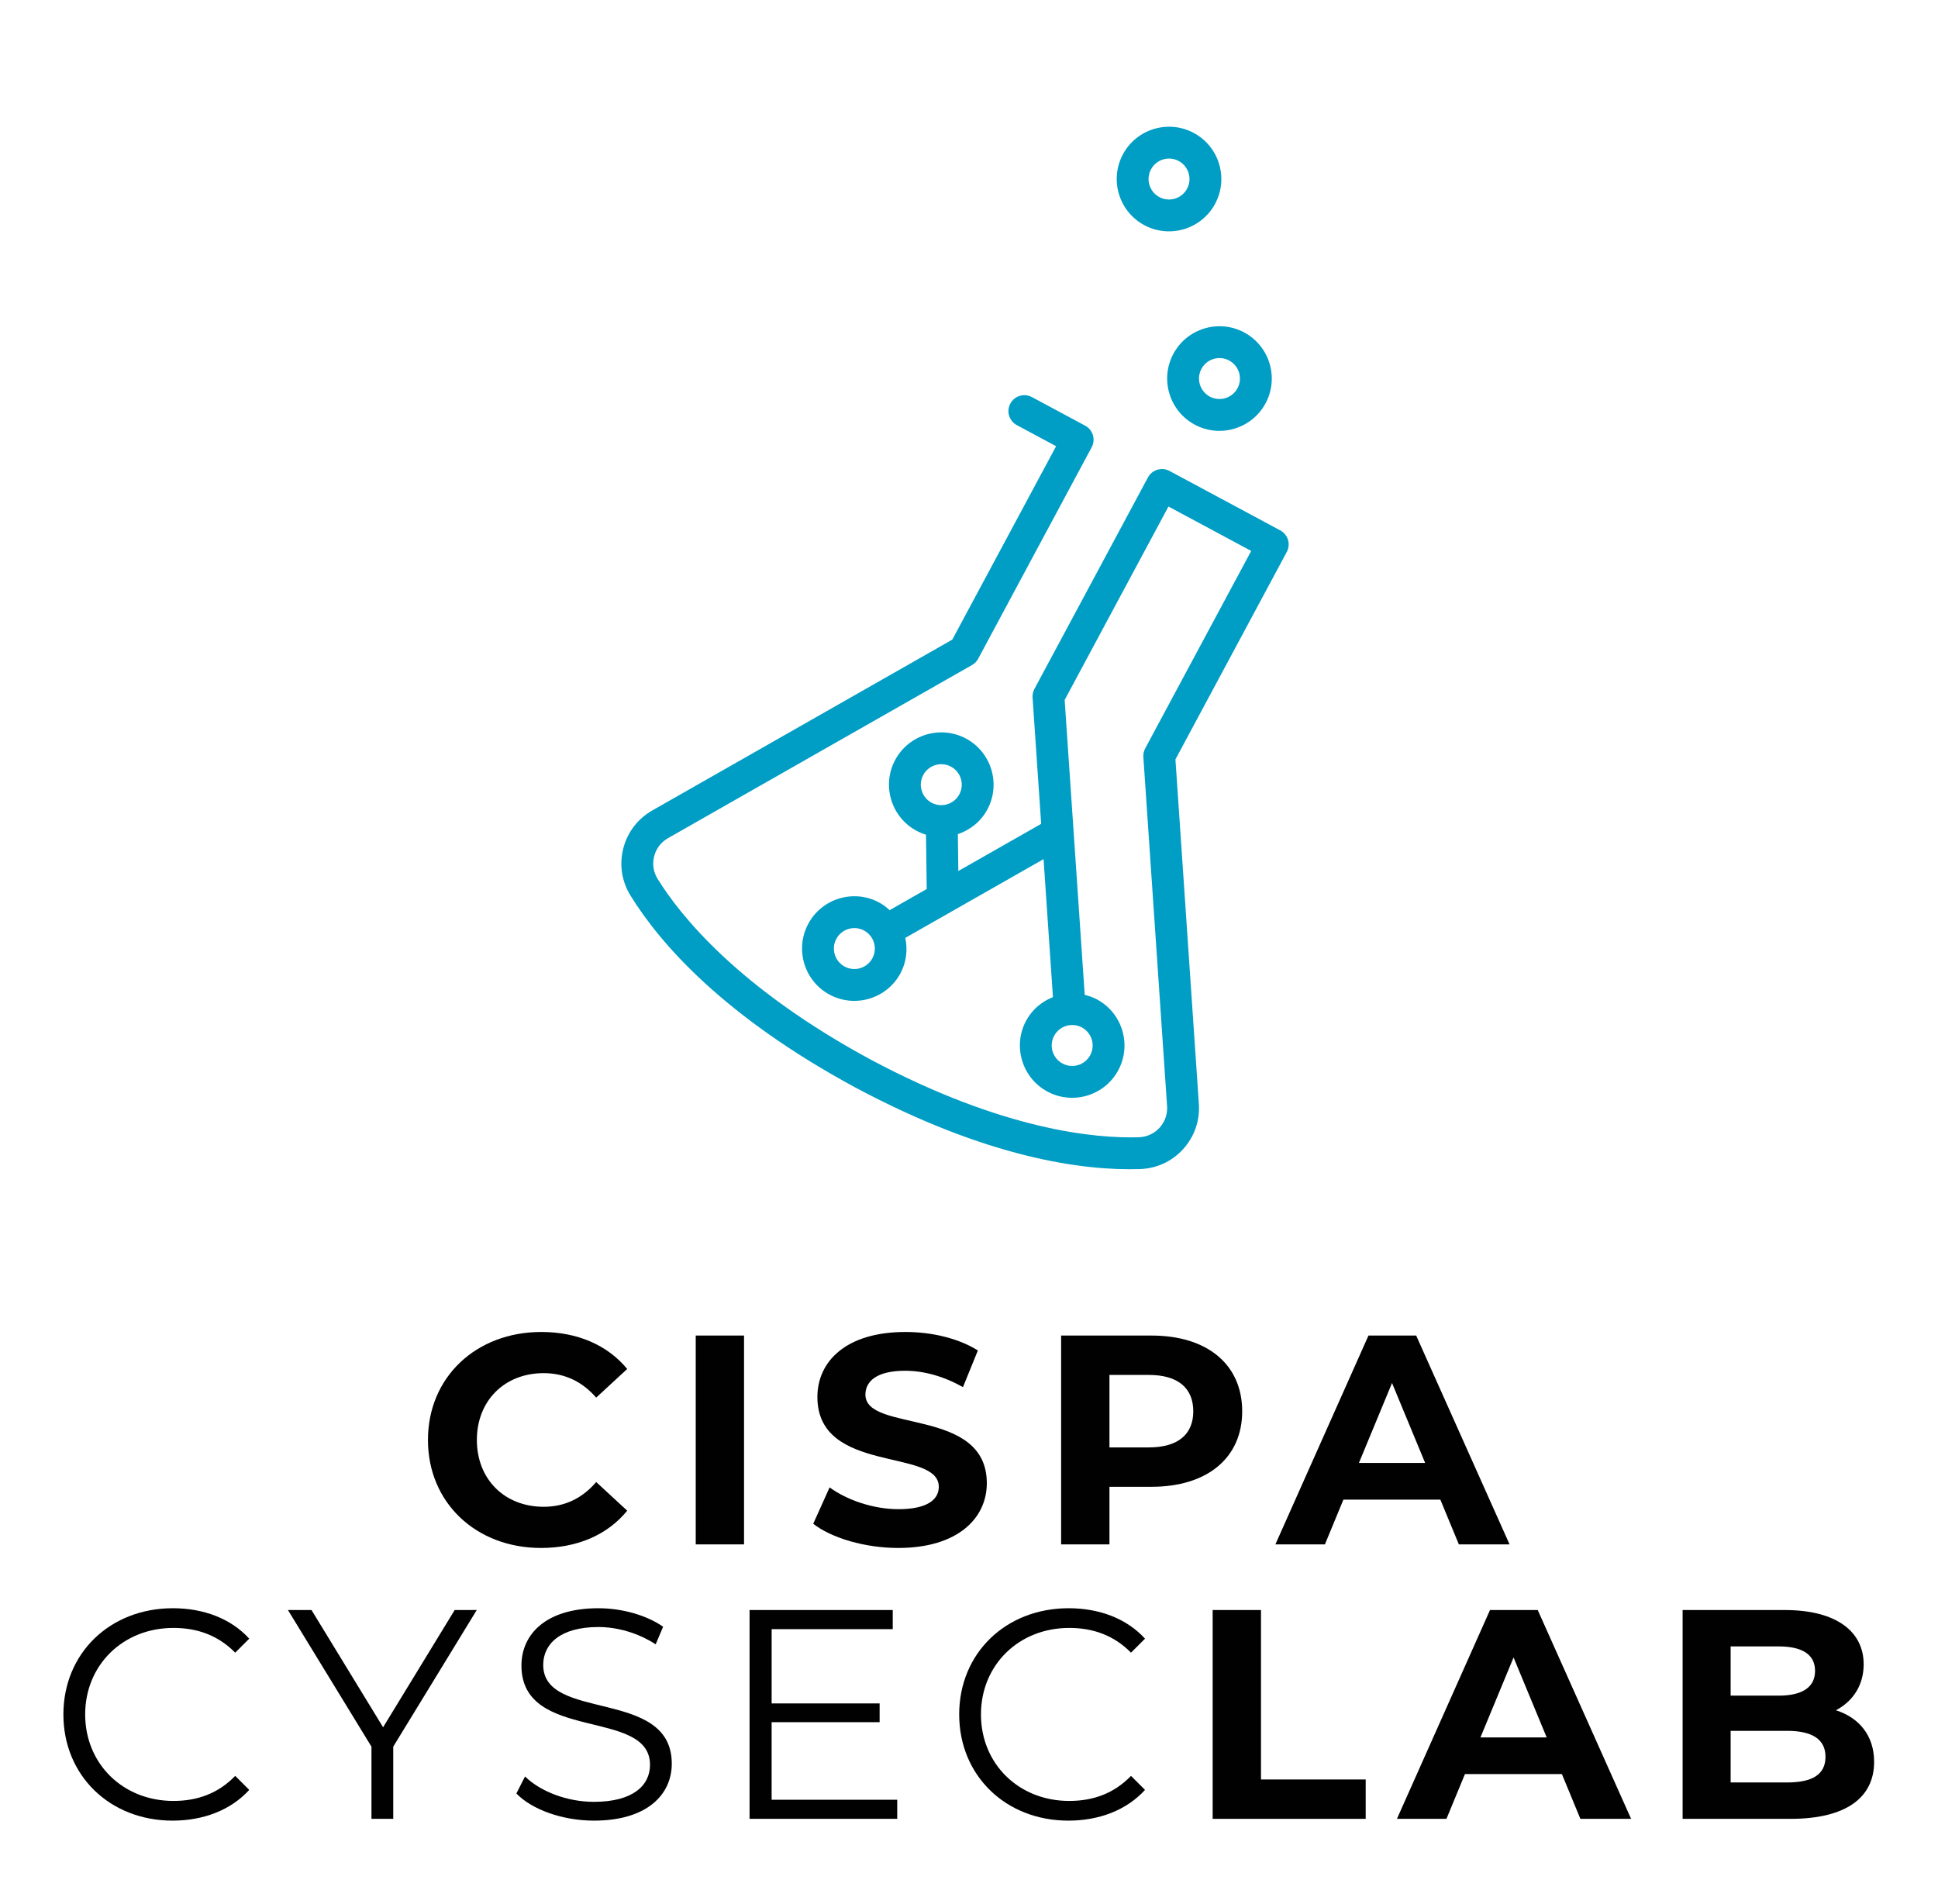 <?xml version="1.0" encoding="UTF-8" standalone="no"?>
<!-- Created with Inkscape (http://www.inkscape.org/) -->

<svg
   version="1.1"
   id="svg2"
   width="287.316"
   height="282.259"
   viewBox="0 0 287.316 282.259"
   sodipodi:docname="CISPA_CysecLab_Logo_4c.ai"
   xmlns:inkscape="http://www.inkscape.org/namespaces/inkscape"
   xmlns:sodipodi="http://sodipodi.sourceforge.net/DTD/sodipodi-0.dtd"
   xmlns="http://www.w3.org/2000/svg"
   xmlns:svg="http://www.w3.org/2000/svg">
  <defs
     id="defs6">
    <clipPath
       clipPathUnits="userSpaceOnUse"
       id="clipPath16">
      <path
         d="M 0,211.694 H 215.487 V 0 H 0 Z"
         id="path14" />
    </clipPath>
  </defs>
  <sodipodi:namedview
     id="namedview4"
     pagecolor="#ffffff"
     bordercolor="#000000"
     borderopacity="0.25"
     inkscape:showpageshadow="2"
     inkscape:pageopacity="0.0"
     inkscape:pagecheckerboard="0"
     inkscape:deskcolor="#d1d1d1" />
  <g
     id="g8"
     inkscape:groupmode="layer"
     inkscape:label="CISPA_CysecLab_Logo_4c"
     transform="matrix(1.333,0,0,-1.333,0,282.259)">
    <g
       id="g10">
      <g
         id="g12"
         clip-path="url(#clipPath16)">
        <g
           id="g18"
           transform="translate(136.705,171.655)">
          <path
             d="M 0,0 C 1.106,-0.594 1.523,-1.977 0.929,-3.083 0.335,-4.19 -1.048,-4.607 -2.154,-4.014 -3.26,-3.42 -3.678,-2.036 -3.083,-0.929 -2.49,0.177 -1.106,0.594 0,0 m -3.829,-7.134 c 2.827,-1.517 6.361,-0.451 7.878,2.376 1.518,2.827 0.453,6.361 -2.374,7.878 -2.827,1.517 -6.361,0.452 -7.879,-2.375 -1.517,-2.826 -0.452,-6.361 2.375,-7.879"
             style="fill:#009dc5;fill-opacity:1;fill-rule:nonzero;stroke:none"
             id="path20" />
        </g>
        <g
           id="g22"
           transform="translate(131.094,193.842)">
          <path
             d="M 0,0 C 1.106,-0.594 1.523,-1.977 0.929,-3.083 0.336,-4.189 -1.048,-4.607 -2.154,-4.013 -3.26,-3.419 -3.677,-2.035 -3.083,-0.929 -2.49,0.177 -1.106,0.594 0,0 m -3.829,-7.133 c 2.827,-1.517 6.361,-0.452 7.878,2.375 1.518,2.827 0.453,6.361 -2.374,7.878 -2.827,1.517 -6.361,0.452 -7.878,-2.375 -1.518,-2.826 -0.453,-6.36 2.374,-7.878"
             style="fill:#009dc5;fill-opacity:1;fill-rule:nonzero;stroke:none"
             id="path24" />
        </g>
        <g
           id="g26"
           transform="translate(120.324,97.483)">
          <path
             d="M 0,0 C 1.106,-0.594 1.523,-1.977 0.929,-3.083 0.336,-4.189 -1.048,-4.607 -2.154,-4.013 -3.26,-3.419 -3.677,-2.035 -3.083,-0.929 -2.49,0.177 -1.106,0.594 0,0 m -26.381,6.767 c -1.106,0.593 -1.523,1.977 -0.93,3.083 0.594,1.106 1.978,1.523 3.084,0.93 1.106,-0.595 1.524,-1.978 0.93,-3.084 -0.594,-1.106 -1.978,-1.523 -3.084,-0.929 m 9.668,18.225 c -1.107,0.594 -1.524,1.978 -0.93,3.084 0.593,1.106 1.977,1.523 3.084,0.929 1.106,-0.594 1.523,-1.978 0.929,-3.084 -0.594,-1.106 -1.977,-1.523 -3.083,-0.929 M 13.011,-8.5 10.406,29.81 22.789,52.879 c 0.463,0.861 0.139,1.935 -0.722,2.397 L 9.746,61.89 C 8.884,62.352 7.811,62.029 7.348,61.167 L -5.276,37.649 c -0.157,-0.293 -0.229,-0.625 -0.207,-0.957 l 0.956,-14.05 -9.213,-5.246 -0.054,4.101 c 1.357,0.454 2.556,1.392 3.284,2.749 1.518,2.827 0.452,6.361 -2.375,7.879 -2.826,1.517 -6.361,0.452 -7.879,-2.375 -1.517,-2.826 -0.451,-6.361 2.376,-7.878 0.342,-0.184 0.695,-0.326 1.053,-0.436 l 0.079,-6.042 -4.127,-2.35 c -0.351,0.323 -0.731,0.62 -1.17,0.856 -2.826,1.517 -6.36,0.452 -7.878,-2.375 -1.517,-2.827 -0.452,-6.361 2.375,-7.878 2.827,-1.518 6.362,-0.453 7.879,2.374 0.674,1.255 0.812,2.645 0.539,3.941 L -4.261,18.718 -3.217,3.373 C -4.448,2.884 -5.53,2.001 -6.203,0.745 -7.721,-2.081 -6.656,-5.615 -3.829,-7.133 -1.002,-8.65 2.532,-7.585 4.049,-4.758 5.567,-1.931 4.502,1.603 1.675,3.12 1.236,3.356 0.778,3.508 0.316,3.622 L -1.915,36.423 9.631,57.932 18.832,52.993 7.045,31.036 C 6.888,30.742 6.816,30.41 6.838,30.078 L 9.477,-8.74 c 0.061,-0.892 -0.235,-1.747 -0.833,-2.408 -0.595,-0.656 -1.411,-1.035 -2.298,-1.063 -4.809,-0.152 -15.079,0.768 -29.838,8.637 -14.724,7.957 -21.166,16.008 -23.696,20.099 -0.468,0.756 -0.603,1.645 -0.384,2.505 0.22,0.862 0.769,1.581 1.546,2.023 l 33.81,19.253 c 0.289,0.165 0.527,0.408 0.684,0.702 L 1.092,64.525 c 0.462,0.862 0.139,1.935 -0.723,2.398 l -5.928,3.182 c -0.861,0.462 -1.935,0.139 -2.397,-0.723 -0.462,-0.861 -0.139,-1.935 0.723,-2.397 l 4.367,-2.345 -11.545,-21.509 -33.367,-19 c -1.62,-0.922 -2.765,-2.422 -3.226,-4.226 -0.458,-1.799 -0.173,-3.661 0.804,-5.242 3.316,-5.364 10.35,-13.423 25.034,-21.357 14.717,-7.848 25.32,-9.256 31.623,-9.056 1.858,0.059 3.567,0.85 4.813,2.226 1.249,1.38 1.867,3.164 1.741,5.024"
             style="fill:#009dc5;fill-opacity:1;fill-rule:nonzero;stroke:none"
             id="path28" />
        </g>
        <g
           id="g30"
           transform="translate(47.596,51.606)">
          <path
             d="m 0,0 c 0,7 5.374,12.01 12.607,12.01 4.014,0 7.365,-1.46 9.554,-4.114 L 18.711,4.711 C 17.152,6.503 15.194,7.431 12.872,7.431 8.526,7.431 5.441,4.379 5.441,0 c 0,-4.379 3.085,-7.431 7.431,-7.431 2.322,0 4.28,0.928 5.839,2.753 l 3.45,-3.185 C 19.972,-10.55 16.621,-12.01 12.573,-12.01 5.374,-12.01 0,-7 0,0"
             style="fill:#010101;fill-opacity:1;fill-rule:nonzero;stroke:none"
             id="path32" />
        </g>
        <path
           d="m 77.378,63.218 h 5.374 V 39.995 h -5.374 z"
           style="fill:#010101;fill-opacity:1;fill-rule:nonzero;stroke:none"
           id="path34" />
        <g
           id="g36"
           transform="translate(90.444,42.284)">
          <path
             d="M 0,0 1.824,4.047 C 3.782,2.621 6.702,1.625 9.488,1.625 c 3.185,0 4.479,1.062 4.479,2.489 0,4.346 -13.502,1.36 -13.502,9.986 0,3.948 3.185,7.232 9.786,7.232 2.92,0 5.906,-0.697 8.062,-2.057 l -1.659,-4.08 c -2.156,1.227 -4.379,1.824 -6.436,1.824 -3.184,0 -4.412,-1.194 -4.412,-2.654 0,-4.28 13.502,-1.327 13.502,-9.853 0,-3.882 -3.218,-7.2 -9.853,-7.2 C 5.773,-2.688 2.057,-1.593 0,0"
             style="fill:#010101;fill-opacity:1;fill-rule:nonzero;stroke:none"
             id="path38" />
        </g>
        <g
           id="g40"
           transform="translate(132.714,54.791)">
          <path
             d="m 0,0 c 0,2.555 -1.659,4.047 -4.944,4.047 h -4.379 v -8.061 h 4.379 C -1.659,-4.014 0,-2.522 0,0 m 5.44,0 c 0,-5.175 -3.881,-8.393 -10.085,-8.393 h -4.678 v -6.403 h -5.374 V 8.427 H -4.645 C 1.559,8.427 5.44,5.209 5.44,0"
             style="fill:#010101;fill-opacity:1;fill-rule:nonzero;stroke:none"
             id="path42" />
        </g>
        <g
           id="g44"
           transform="translate(158.502,49.051)">
          <path
             d="M 0,0 -3.683,8.891 -7.365,0 Z M 1.691,-4.08 H -9.09 l -2.057,-4.977 h -5.508 l 10.352,23.223 h 5.307 L 9.389,-9.057 h -5.64 z"
             style="fill:#010101;fill-opacity:1;fill-rule:nonzero;stroke:none"
             id="path46" />
        </g>
        <g
           id="g48"
           transform="translate(7.051,21.082)">
          <path
             d="m 0,0 c 0,6.801 5.176,11.811 12.176,11.811 3.384,0 6.436,-1.128 8.493,-3.384 L 19.109,6.868 C 17.218,8.792 14.896,9.621 12.242,9.621 6.635,9.621 2.422,5.507 2.422,0 c 0,-5.507 4.213,-9.621 9.82,-9.621 2.654,0 4.976,0.829 6.867,2.787 l 1.56,-1.559 C 18.612,-10.649 15.56,-11.811 12.143,-11.811 5.176,-11.811 0,-6.801 0,0"
             style="fill:#010101;fill-opacity:1;fill-rule:nonzero;stroke:none"
             id="path50" />
        </g>
        <g
           id="g52"
           transform="translate(43.735,17.498)">
          <path
             d="M 0,0 V -8.028 H -2.422 V 0 l -9.289,15.195 H -9.09 L -1.128,2.156 6.834,15.195 h 2.455 z"
             style="fill:#010101;fill-opacity:1;fill-rule:nonzero;stroke:none"
             id="path54" />
        </g>
        <g
           id="g56"
           transform="translate(57.43,12.29)">
          <path
             d="m 0,0 0.962,1.892 c 1.659,-1.626 4.611,-2.821 7.663,-2.821 4.346,0 6.238,1.825 6.238,4.114 0,6.37 -14.299,2.455 -14.299,11.048 0,3.417 2.653,6.369 8.559,6.369 2.621,0 5.341,-0.763 7.199,-2.057 l -0.829,-1.957 c -1.991,1.294 -4.313,1.924 -6.37,1.924 -4.246,0 -6.137,-1.891 -6.137,-4.213 0,-6.37 14.298,-2.522 14.298,-10.981 0,-3.418 -2.72,-6.337 -8.659,-6.337 C 5.142,-3.019 1.725,-1.791 0,0"
             style="fill:#010101;fill-opacity:1;fill-rule:nonzero;stroke:none"
             id="path58" />
        </g>
        <g
           id="g60"
           transform="translate(99.787,11.593)">
          <path
             d="M 0,0 V -2.123 H -16.422 V 21.1 h 15.924 v -2.124 h -13.469 v -8.26 h 12.01 v -2.09 h -12.01 V 0 Z"
             style="fill:#010101;fill-opacity:1;fill-rule:nonzero;stroke:none"
             id="path62" />
        </g>
        <g
           id="g64"
           transform="translate(106.679,21.082)">
          <path
             d="m 0,0 c 0,6.801 5.175,11.811 12.175,11.811 3.385,0 6.436,-1.128 8.493,-3.384 L 19.11,6.868 C 17.218,8.792 14.896,9.621 12.241,9.621 6.635,9.621 2.422,5.507 2.422,0 c 0,-5.507 4.213,-9.621 9.819,-9.621 2.655,0 4.977,0.829 6.869,2.787 l 1.558,-1.559 C 18.611,-10.649 15.56,-11.811 12.143,-11.811 5.175,-11.811 0,-6.801 0,0"
             style="fill:#010101;fill-opacity:1;fill-rule:nonzero;stroke:none"
             id="path66" />
        </g>
        <g
           id="g68"
           transform="translate(134.87,32.693)">
          <path
             d="M 0,0 H 5.375 V -18.844 H 17.02 v -4.379 H 0 Z"
             style="fill:#010101;fill-opacity:1;fill-rule:nonzero;stroke:none"
             id="path70" />
        </g>
        <g
           id="g72"
           transform="translate(172.019,18.527)">
          <path
             d="M 0,0 -3.683,8.891 -7.366,0 Z M 1.692,-4.08 H -9.09 l -2.057,-4.977 h -5.507 l 10.351,23.223 h 5.307 L 9.389,-9.057 h -5.64 z"
             style="fill:#010101;fill-opacity:1;fill-rule:nonzero;stroke:none"
             id="path74" />
        </g>
        <g
           id="g76"
           transform="translate(203.028,16.371)">
          <path
             d="m 0,0 c 0,1.957 -1.493,2.886 -4.279,2.886 h -6.271 v -5.74 h 6.271 C -1.493,-2.854 0,-1.991 0,0 M -10.55,12.275 V 6.801 h 5.341 c 2.621,0 4.048,0.928 4.048,2.753 0,1.825 -1.427,2.721 -4.048,2.721 z M 5.408,-0.564 c 0,-4.014 -3.185,-6.337 -9.289,-6.337 h -12.01 v 23.223 h 11.346 c 5.806,0 8.791,-2.422 8.791,-6.038 0,-2.322 -1.193,-4.113 -3.085,-5.109 2.588,-0.83 4.247,-2.82 4.247,-5.739"
             style="fill:#010101;fill-opacity:1;fill-rule:nonzero;stroke:none"
             id="path78" />
        </g>
      </g>
    </g>
  </g>
</svg>
